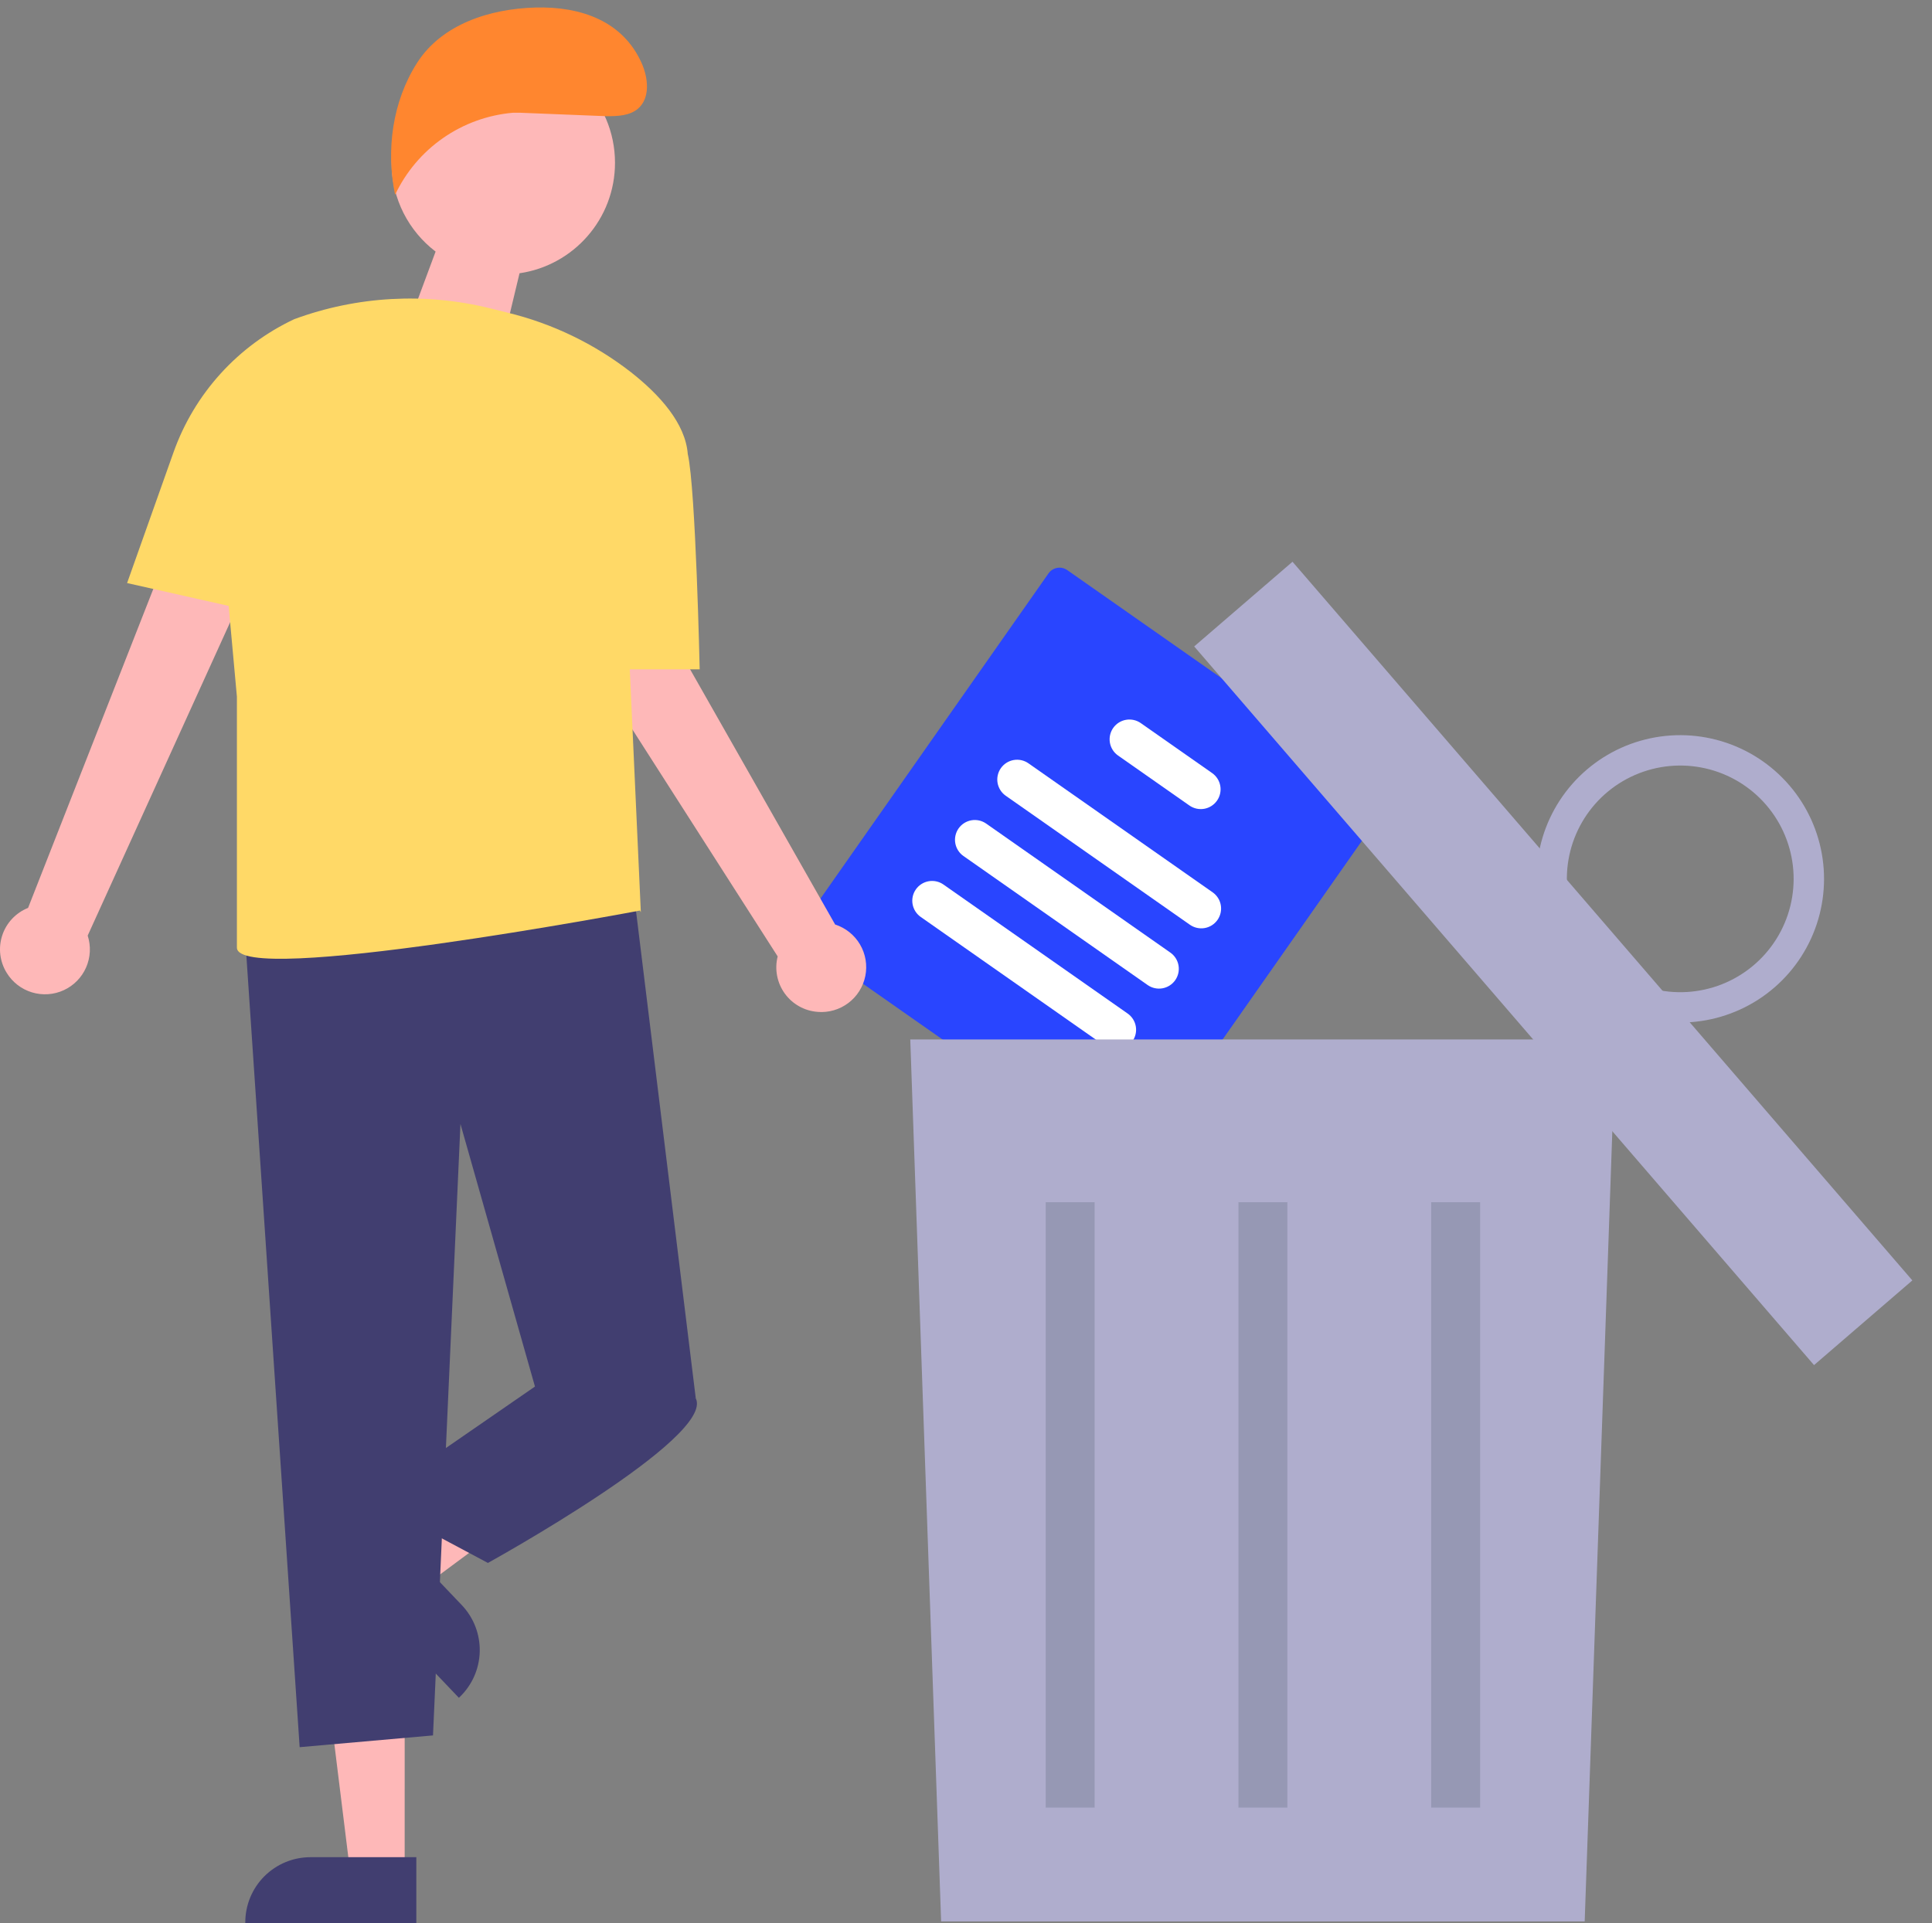 <svg width="238" height="237" viewBox="0 0 238 237" fill="none" xmlns="http://www.w3.org/2000/svg">
<rect x="0" y="0" width="238" height="237" fill="#808080" stroke="none"/>
<g clip-path="url(#clip0)">
<path d="M137.889 143.346L99.219 116.253C98.859 116.001 98.615 115.616 98.539 115.183C98.463 114.751 98.561 114.306 98.813 113.946L129.164 70.654C129.417 70.295 129.802 70.05 130.234 69.974C130.667 69.898 131.112 69.997 131.473 70.248L170.142 97.341C170.502 97.594 170.746 97.978 170.822 98.411C170.898 98.844 170.8 99.289 170.549 99.649L140.198 142.939C139.945 143.299 139.56 143.544 139.127 143.62C138.695 143.696 138.249 143.598 137.889 143.346Z" fill="#2945FF"/>
<path d="M146.584 113.949L123.893 98.051C123.631 97.867 123.407 97.634 123.235 97.363C123.063 97.093 122.946 96.792 122.89 96.476C122.835 96.161 122.842 95.837 122.912 95.525C122.981 95.212 123.111 94.916 123.295 94.654C123.479 94.391 123.713 94.168 123.983 93.996C124.254 93.824 124.555 93.707 124.871 93.651C125.187 93.596 125.51 93.603 125.823 93.672C126.136 93.742 126.432 93.872 126.694 94.056L149.385 109.954C149.915 110.325 150.276 110.892 150.388 111.529C150.5 112.166 150.354 112.821 149.983 113.351C149.611 113.881 149.045 114.242 148.407 114.354C147.77 114.466 147.114 114.32 146.584 113.949Z" fill="white"/>
<path d="M141.377 121.377L118.686 105.479C118.423 105.295 118.199 105.062 118.027 104.791C117.855 104.521 117.737 104.22 117.682 103.904C117.626 103.588 117.633 103.265 117.702 102.952C117.772 102.639 117.902 102.343 118.086 102.08C118.27 101.818 118.504 101.594 118.775 101.422C119.045 101.25 119.347 101.133 119.663 101.078C119.979 101.022 120.302 101.03 120.615 101.099C120.928 101.169 121.224 101.3 121.487 101.484L144.178 117.382C144.707 117.753 145.067 118.32 145.179 118.957C145.291 119.593 145.145 120.249 144.774 120.778C144.403 121.308 143.836 121.668 143.199 121.78C142.562 121.893 141.907 121.747 141.377 121.377Z" fill="white"/>
<path d="M136.113 128.884L113.422 112.987C113.16 112.803 112.936 112.569 112.764 112.299C112.592 112.029 112.475 111.727 112.42 111.412C112.364 111.096 112.371 110.773 112.441 110.46C112.51 110.147 112.641 109.851 112.825 109.589C113.009 109.327 113.242 109.103 113.513 108.931C113.783 108.759 114.085 108.642 114.4 108.587C114.716 108.531 115.039 108.538 115.352 108.608C115.665 108.677 115.961 108.808 116.223 108.992L138.914 124.889C139.444 125.261 139.805 125.827 139.917 126.464C140.029 127.101 139.883 127.757 139.512 128.287C139.141 128.817 138.574 129.177 137.937 129.289C137.299 129.401 136.643 129.256 136.113 128.884V128.884Z" fill="white"/>
<path d="M146.522 99.255L137.733 93.097C137.47 92.914 137.246 92.68 137.074 92.41C136.901 92.139 136.784 91.838 136.728 91.522C136.673 91.206 136.68 90.883 136.749 90.57C136.819 90.257 136.949 89.961 137.133 89.698C137.317 89.436 137.551 89.212 137.822 89.04C138.092 88.868 138.394 88.751 138.71 88.696C139.026 88.641 139.349 88.648 139.662 88.718C139.975 88.787 140.271 88.918 140.534 89.102L149.323 95.26C149.853 95.631 150.213 96.198 150.325 96.835C150.437 97.472 150.292 98.128 149.92 98.657C149.549 99.187 148.982 99.548 148.345 99.66C147.707 99.772 147.052 99.626 146.522 99.255Z" fill="white"/>
<path d="M195.215 236.755H115.935L115.92 236.31L112.135 128.082H199.015L195.215 236.755Z" fill="#AFADCD"/>
<path d="M134.848 148.135H128.818V222.731H134.848V148.135Z" fill="#9698B4"/>
<path d="M158.591 148.135H152.561V222.731H158.591V148.135Z" fill="#9698B4"/>
<path d="M182.335 148.135H176.305V222.731H182.335V148.135Z" fill="#9698B4"/>
<path d="M223.468 168.208L223.167 167.859L147.11 79.654L159.222 69.218L159.523 69.566L235.579 157.772L223.468 168.208Z" fill="#AFADCD"/>
<path d="M220.399 96.739C218.189 94.173 215.289 92.294 212.043 91.326C208.797 90.358 205.341 90.341 202.086 91.277C198.83 92.213 195.912 94.064 193.677 96.609C191.442 99.153 189.984 102.285 189.477 105.634L193.103 109.84C192.773 106.876 193.401 103.884 194.895 101.302C196.389 98.721 198.67 96.685 201.405 95.494C204.14 94.302 207.184 94.017 210.093 94.68C213.002 95.343 215.621 96.92 217.569 99.179C219.516 101.439 220.689 104.262 220.915 107.235C221.141 110.209 220.409 113.177 218.826 115.705C217.243 118.233 214.892 120.187 212.117 121.283C209.343 122.378 206.29 122.557 203.406 121.792L207.033 125.998C210.42 125.991 213.735 125.013 216.583 123.179C219.431 121.346 221.693 118.734 223.1 115.654C224.508 112.574 225.002 109.154 224.524 105.802C224.046 102.45 222.616 99.305 220.403 96.74L220.399 96.739Z" fill="#AFADCD"/>
<path d="M49.851 230.759H43.146L39.955 204.908H49.853L49.851 230.759Z" fill="#FEB8B8"/>
<path d="M30.217 236.982H51.287V228.844H38.245C36.116 228.844 34.074 229.689 32.568 231.194C31.063 232.699 30.217 234.741 30.217 236.869V236.982Z" fill="#413E70"/>
<path d="M47.494 190.701L52.119 195.554L73.043 180.033L66.217 172.871L47.494 190.701Z" fill="#FEB8B8"/>
<path d="M56.884 197.778L47.884 188.338L41.99 193.953L56.529 209.203L56.611 209.125C57.374 208.398 57.986 207.528 58.413 206.564C58.84 205.6 59.073 204.562 59.098 203.508C59.123 202.454 58.941 201.406 58.561 200.423C58.181 199.439 57.611 198.541 56.884 197.778V197.778Z" fill="#413E70"/>
<path d="M0.829 119.879C0.404 119.196 0.135 118.429 0.039 117.631C-0.057 116.834 0.024 116.025 0.275 115.261C0.525 114.498 0.941 113.799 1.491 113.213C2.041 112.627 2.713 112.169 3.46 111.871L29.782 44.809L40.042 50.95L10.802 115.285C11.22 116.572 11.15 117.968 10.608 119.207C10.065 120.447 9.086 121.445 7.857 122.011C6.627 122.577 5.233 122.673 3.937 122.28C2.642 121.887 1.536 121.033 0.829 119.879Z" fill="#FEB8B8"/>
<path d="M100.739 124.685C99.937 124.628 99.157 124.395 98.455 124.004C97.753 123.613 97.144 123.072 96.674 122.421C96.203 121.769 95.881 121.022 95.73 120.233C95.579 119.443 95.603 118.63 95.801 117.851L56.969 57.166L67.967 52.472L102.878 113.918C104.167 114.335 105.258 115.21 105.945 116.378C106.631 117.546 106.864 118.925 106.6 120.254C106.336 121.582 105.594 122.767 104.513 123.585C103.433 124.402 102.09 124.794 100.739 124.687V124.685Z" fill="#FEB8B8"/>
<path d="M30.041 113.164L36.914 215.287L53.341 213.838L56.722 138.494L65.902 170.852L85.71 172.301L77.869 108.334L30.041 113.164Z" fill="#413E70"/>
<path d="M68.8 166.022L65.9 170.852L45.611 184.858L60.105 192.585C60.105 192.585 88.126 177.131 85.71 172.301L68.8 166.022Z" fill="#413E70"/>
<path d="M48.242 20.06C48.242 12.464 54.403 6.306 62.002 6.306C69.601 6.306 75.761 12.464 75.761 20.06C75.761 26.978 70.652 32.704 64 33.671L62.002 42L50.5 39.5L53.66 31C50.367 28.487 48.242 24.522 48.242 20.06Z" fill="#FEB8B8"/>
<path d="M15.656 71.845L21.374 55.739C22.646 52.155 24.617 48.859 27.172 46.041C29.727 43.224 32.815 40.941 36.258 39.324C43.998 36.474 52.415 36.014 60.419 38.002L62.5 38.519C68.049 39.863 73.247 42.373 77.75 45.882C81.274 48.658 84.444 52.174 84.726 55.956C84.727 55.964 84.73 55.972 84.733 55.98C85.709 60.256 86.192 82.472 86.192 82.472H77.583L78.945 112.415L78.835 112.198C78.835 112.198 29.184 121.591 29.184 116.762V85.851L28.166 74.659L15.656 71.845Z" fill="#FFD967"/>
<path d="M64.062 13.892L74.746 14.32C76.09 14.316 77.558 14.269 78.581 13.4C80.123 12.089 79.865 9.615 79.039 7.766C76.738 2.621 71.603 0.777 65.966 0.928C60.328 1.08 54.42 2.99 51.384 7.739C48.348 12.489 47.528 18.486 48.671 24.004C49.993 21.198 52.028 18.788 54.573 17.014C57.118 15.24 60.085 14.164 63.176 13.894L64.062 13.892Z" fill="#FF862F"/>
</g>
<defs>
<clipPath id="clip0">
<rect width="238" height="237" fill="white"/>
</clipPath>
</defs>
</svg>

